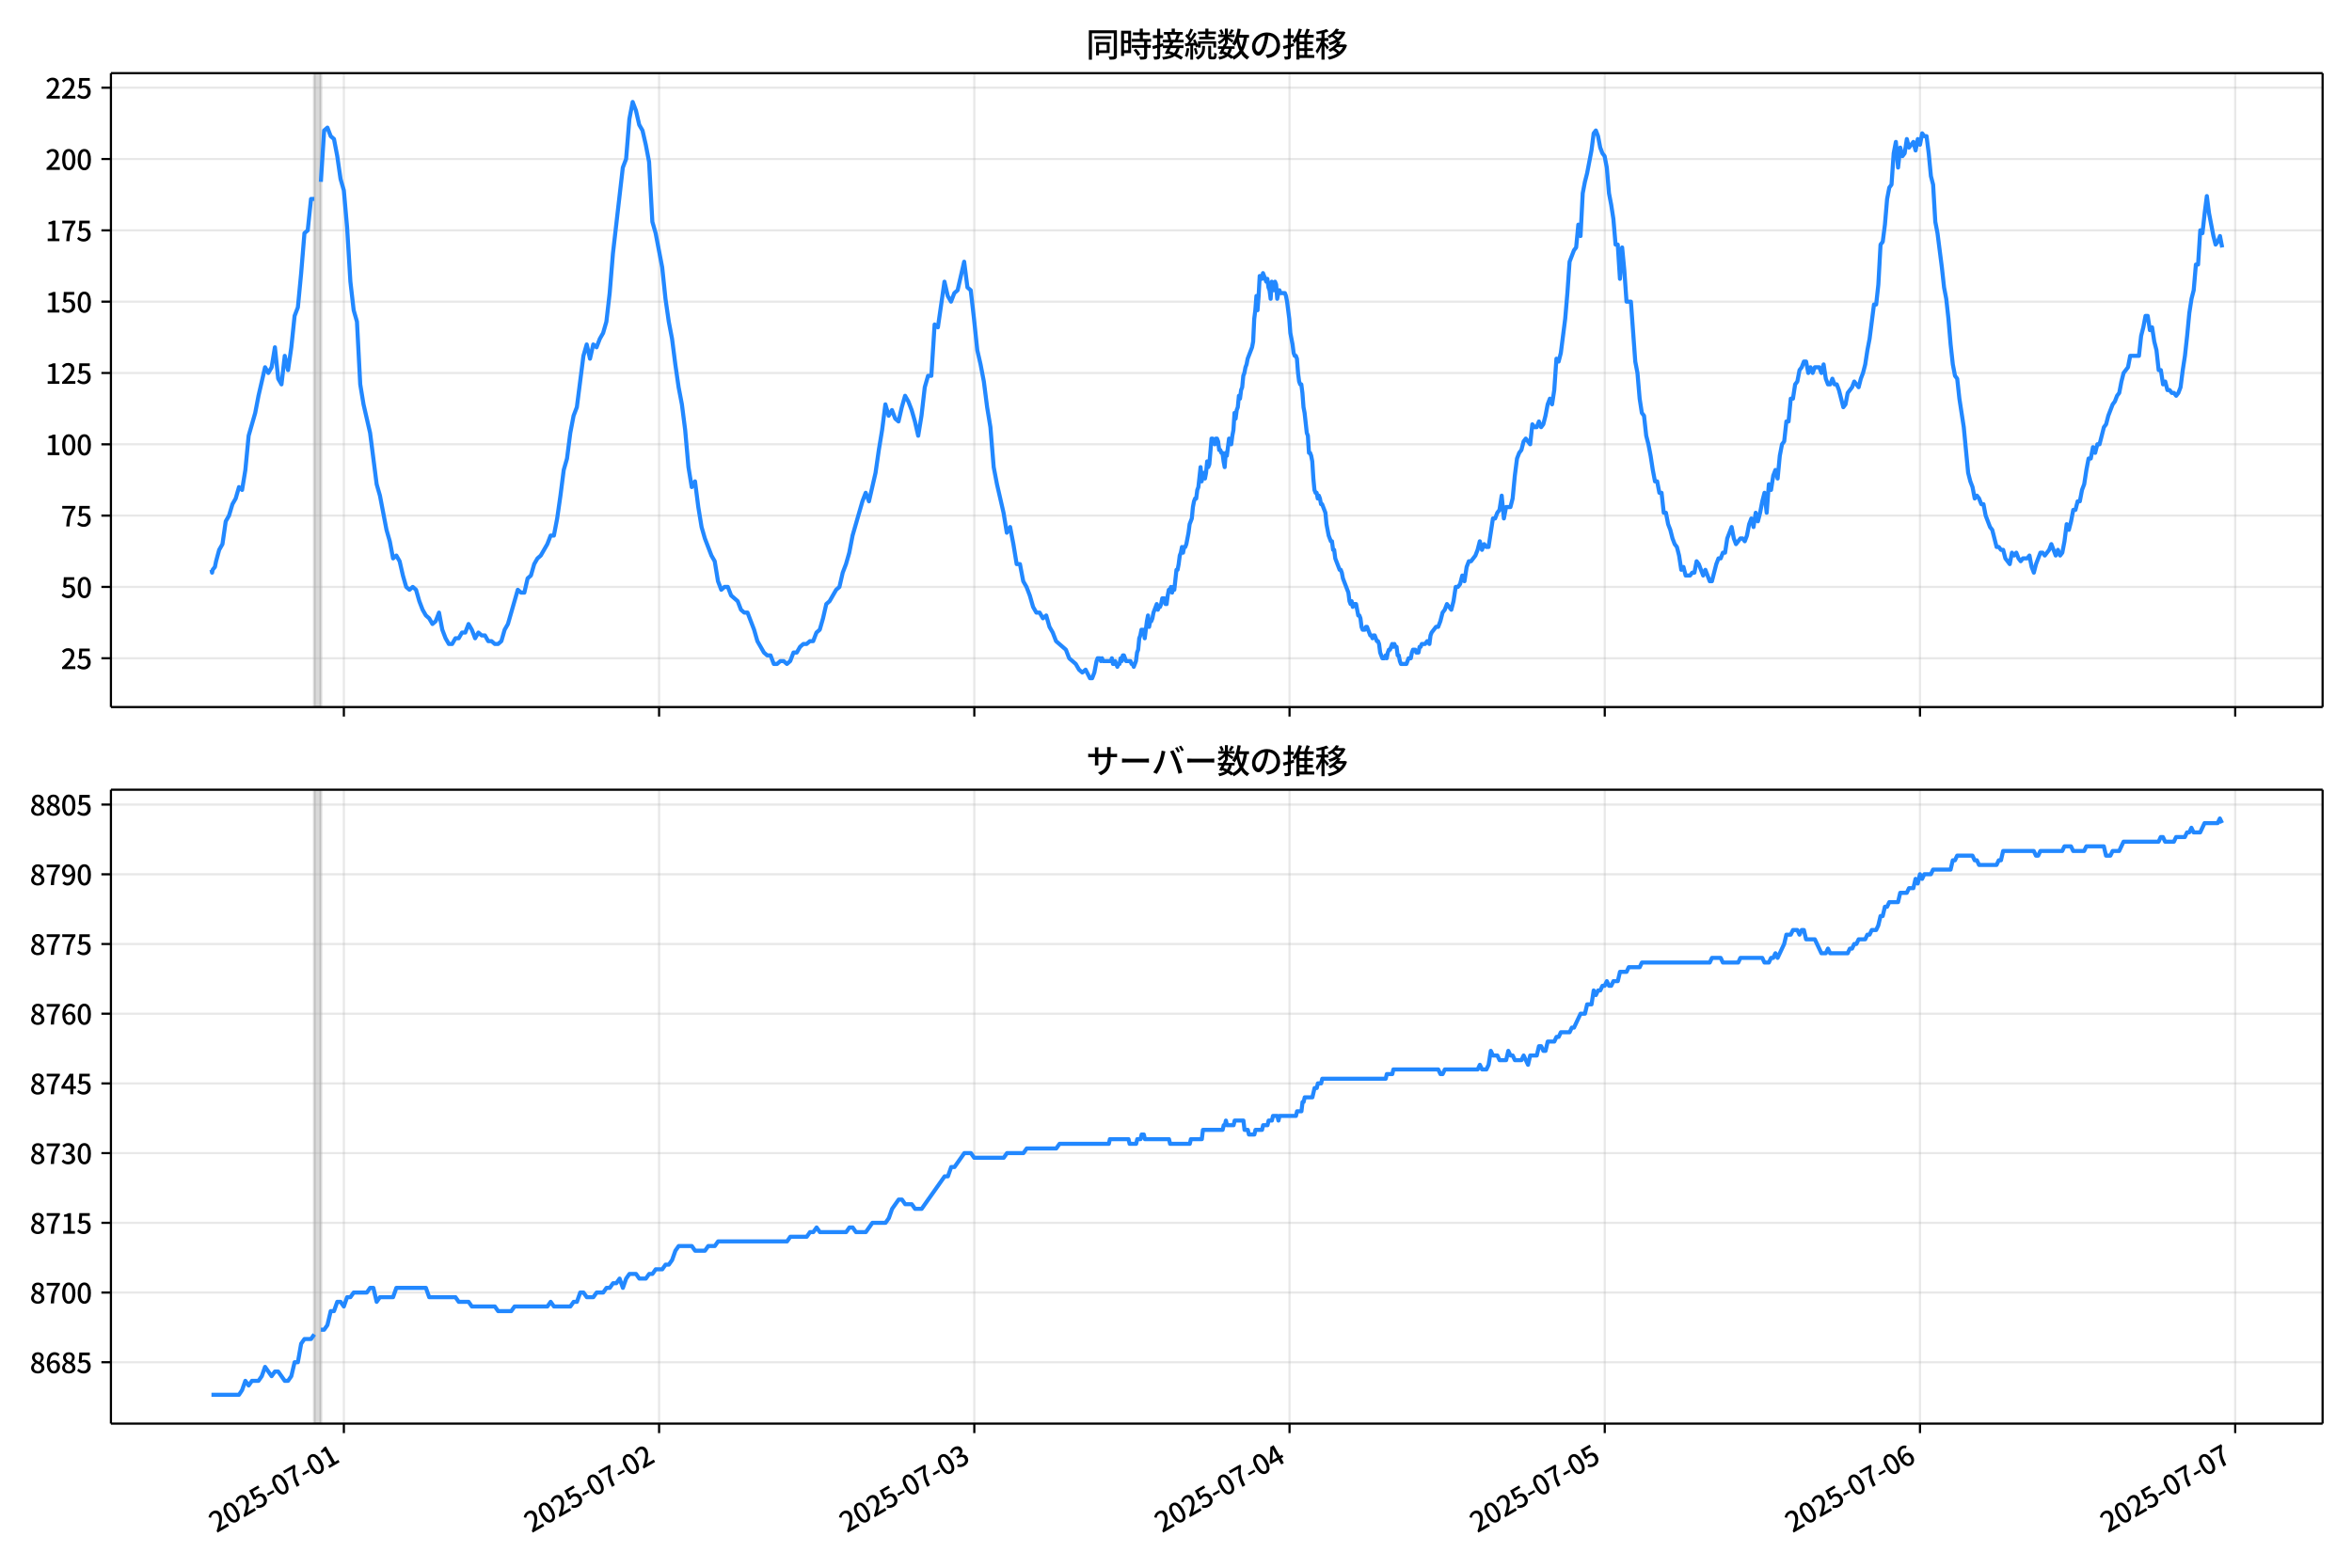 <!DOCTYPE svg  PUBLIC '-//W3C//DTD SVG 1.1//EN'  'http://www.w3.org/Graphics/SVG/1.1/DTD/svg11.dtd'>
<svg version="1.1" viewBox="0 0 864 576" xmlns="http://www.w3.org/2000/svg" xmlns:xlink="http://www.w3.org/1999/xlink">
 <defs>
  <style type="text/css">*{stroke-linejoin: round; stroke-linecap: butt}</style>
 </defs>
 <g id="aa">
  <g id="ab">
   <path d="m0 576h864v-576h-864z" fill="#fff"/>
  </g>
  <g id="ac">
   <g id="ad">
    <path d="m40.75 259.78h812.45v-232.9h-812.45z" fill="#fff"/>
   </g>
   <g id="ae">
    <path d="m115.46 259.78h2.412v-232.9h-2.412z" clip-path="url(#e)" fill="#808080" opacity=".3" stroke="#808080"/>
   </g>
   <g id="af">
    <g id="ag">
     <g id="ah">
      <path d="m126.32 259.78v-232.9" clip-path="url(#e)" fill="none" stroke="#b0b0b0" stroke-linecap="square" stroke-opacity=".3" stroke-width=".8"/>
     </g>
     <g id="ai">
      <defs>
       <path id="h" d="m0 0v3.5" stroke="#000" stroke-width=".8"/>
      </defs>
      <use x="126.318" y="259.778" stroke="#000000" stroke-width=".8" xlink:href="#h"/>
     </g>
    </g>
    <g id="aj">
     <g id="ak">
      <path d="m242.11 259.78v-232.9" clip-path="url(#e)" fill="none" stroke="#b0b0b0" stroke-linecap="square" stroke-opacity=".3" stroke-width=".8"/>
     </g>
     <g id="al">
      <use x="242.114" y="259.778" stroke="#000000" stroke-width=".8" xlink:href="#h"/>
     </g>
    </g>
    <g id="am">
     <g id="an">
      <path d="m357.91 259.78v-232.9" clip-path="url(#e)" fill="none" stroke="#b0b0b0" stroke-linecap="square" stroke-opacity=".3" stroke-width=".8"/>
     </g>
     <g id="ao">
      <use x="357.91" y="259.778" stroke="#000000" stroke-width=".8" xlink:href="#h"/>
     </g>
    </g>
    <g id="ap">
     <g id="aq">
      <path d="m473.71 259.78v-232.9" clip-path="url(#e)" fill="none" stroke="#b0b0b0" stroke-linecap="square" stroke-opacity=".3" stroke-width=".8"/>
     </g>
     <g id="ar">
      <use x="473.707" y="259.778" stroke="#000000" stroke-width=".8" xlink:href="#h"/>
     </g>
    </g>
    <g id="as">
     <g id="at">
      <path d="m589.5 259.78v-232.9" clip-path="url(#e)" fill="none" stroke="#b0b0b0" stroke-linecap="square" stroke-opacity=".3" stroke-width=".8"/>
     </g>
     <g id="au">
      <use x="589.503" y="259.778" stroke="#000000" stroke-width=".8" xlink:href="#h"/>
     </g>
    </g>
    <g id="av">
     <g id="aw">
      <path d="m705.3 259.78v-232.9" clip-path="url(#e)" fill="none" stroke="#b0b0b0" stroke-linecap="square" stroke-opacity=".3" stroke-width=".8"/>
     </g>
     <g id="ax">
      <use x="705.299" y="259.778" stroke="#000000" stroke-width=".8" xlink:href="#h"/>
     </g>
    </g>
    <g id="ay">
     <g id="az">
      <path d="m821.1 259.78v-232.9" clip-path="url(#e)" fill="none" stroke="#b0b0b0" stroke-linecap="square" stroke-opacity=".3" stroke-width=".8"/>
     </g>
     <g id="ba">
      <use x="821.095" y="259.778" stroke="#000000" stroke-width=".8" xlink:href="#h"/>
     </g>
    </g>
   </g>
   <g id="bb">
    <g id="bc">
     <g id="bd">
      <path d="m40.75 241.85h812.45" clip-path="url(#e)" fill="none" stroke="#b0b0b0" stroke-linecap="square" stroke-opacity=".3" stroke-width=".8"/>
     </g>
     <g id="be">
      <defs>
       <path id="f" d="m0 0h-3.5" stroke="#000" stroke-width=".8"/>
      </defs>
      <use x="40.75" y="241.854" stroke="#000000" stroke-width=".8" xlink:href="#f"/>
     </g>
     <g id="bf">
      <!-- 25 -->
      <g transform="translate(22.35 245.84) scale(.1 -.1)">
       <defs>
        <path id="c" transform="scale(.016)" d="m282 0v429q697 621 1164 1136 468 515 701 956 234 442 234 826 0 256-87 451-86 196-262 301-176 106-445 106-275 0-506-151-230-150-422-368l-416 410q301 333 637 518 336 186 803 186 429 0 749-176t496-493 176-745q0-455-224-919t-615-935q-390-470-889-950 186 20 394 36t374 16h1184v-634h-3046z"/>
        <path id="b" transform="scale(.016)" d="m1715-90q-365 0-653 90t-506 237q-217 147-383 307l352 480q134-134 294-246t361-183q202-70 452-70 262 0 473 118 212 119 333 346 122 227 122 541 0 460-247 716-246 256-649 256-224 0-384-64t-365-198l-365 237 141 2240h2387v-627h-1747l-109-1204q154 77 307 118 154 42 340 42 397 0 723-160t518-490q192-329 192-847 0-519-224-887t-586-560q-361-192-777-192z"/>
       </defs>
       <use xlink:href="#c"/>
       <use transform="translate(57)" xlink:href="#b"/>
      </g>
     </g>
    </g>
    <g id="bg">
     <g id="bh">
      <path d="m40.75 215.65h812.45" clip-path="url(#e)" fill="none" stroke="#b0b0b0" stroke-linecap="square" stroke-opacity=".3" stroke-width=".8"/>
     </g>
     <g id="bi">
      <use x="40.75" y="215.651" stroke="#000000" stroke-width=".8" xlink:href="#f"/>
     </g>
     <g id="bj">
      <!-- 50 -->
      <g transform="translate(22.35 219.64) scale(.1 -.1)">
       <defs>
        <path id="a" transform="scale(.016)" d="m1830-90q-460 0-806 275-346 276-535 823-188 547-188 1366 0 820 188 1357 189 538 535 803 346 266 806 266 461 0 800-269 340-269 528-803 189-534 189-1354 0-819-189-1366-188-547-528-823-339-275-800-275zm0 589q237 0 422 185 186 186 288 599 103 413 103 1091 0 679-103 1082-102 403-288 582-185 180-422 180-236 0-422-180-186-179-292-582-105-403-105-1082 0-678 105-1091 106-413 292-599 186-185 422-185z"/>
       </defs>
       <use xlink:href="#b"/>
       <use transform="translate(57)" xlink:href="#a"/>
      </g>
     </g>
    </g>
    <g id="bk">
     <g id="bl">
      <path d="m40.75 189.45h812.45" clip-path="url(#e)" fill="none" stroke="#b0b0b0" stroke-linecap="square" stroke-opacity=".3" stroke-width=".8"/>
     </g>
     <g id="bm">
      <use x="40.75" y="189.447" stroke="#000000" stroke-width=".8" xlink:href="#f"/>
     </g>
     <g id="bn">
      <!-- 75 -->
      <g transform="translate(22.35 193.43) scale(.1 -.1)">
       <defs>
        <path id="g" transform="scale(.016)" d="m1235 0q32 646 109 1187t224 1024 384 941 576 938h-2208v627h3027v-455q-409-512-665-989-256-476-397-969t-205-1053-90-1251h-755z"/>
       </defs>
       <use xlink:href="#g"/>
       <use transform="translate(57)" xlink:href="#b"/>
      </g>
     </g>
    </g>
    <g id="bo">
     <g id="bp">
      <path d="m40.75 163.24h812.45" clip-path="url(#e)" fill="none" stroke="#b0b0b0" stroke-linecap="square" stroke-opacity=".3" stroke-width=".8"/>
     </g>
     <g id="bq">
      <use x="40.75" y="163.244" stroke="#000000" stroke-width=".8" xlink:href="#f"/>
     </g>
     <g id="br">
      <!-- 100 -->
      <g transform="translate(16.65 167.23) scale(.1 -.1)">
       <defs>
        <path id="k" transform="scale(.016)" d="m544 0v608h1037v3277h-845v467q333 58 579 147 247 90 451 218h557v-4109h915v-608h-2694z"/>
       </defs>
       <use xlink:href="#k"/>
       <use transform="translate(57)" xlink:href="#a"/>
       <use transform="translate(114)" xlink:href="#a"/>
      </g>
     </g>
    </g>
    <g id="bs">
     <g id="bt">
      <path d="m40.75 137.04h812.45" clip-path="url(#e)" fill="none" stroke="#b0b0b0" stroke-linecap="square" stroke-opacity=".3" stroke-width=".8"/>
     </g>
     <g id="bu">
      <use x="40.75" y="137.04" stroke="#000000" stroke-width=".8" xlink:href="#f"/>
     </g>
     <g id="bv">
      <!-- 125 -->
      <g transform="translate(16.65 141.03) scale(.1 -.1)">
       <use xlink:href="#k"/>
       <use transform="translate(57)" xlink:href="#c"/>
       <use transform="translate(114)" xlink:href="#b"/>
      </g>
     </g>
    </g>
    <g id="bw">
     <g id="bx">
      <path d="m40.75 110.84h812.45" clip-path="url(#e)" fill="none" stroke="#b0b0b0" stroke-linecap="square" stroke-opacity=".3" stroke-width=".8"/>
     </g>
     <g id="by">
      <use x="40.75" y="110.836" stroke="#000000" stroke-width=".8" xlink:href="#f"/>
     </g>
     <g id="bz">
      <!-- 150 -->
      <g transform="translate(16.65 114.82) scale(.1 -.1)">
       <use xlink:href="#k"/>
       <use transform="translate(57)" xlink:href="#b"/>
       <use transform="translate(114)" xlink:href="#a"/>
      </g>
     </g>
    </g>
    <g id="ca">
     <g id="cb">
      <path d="m40.75 84.633h812.45" clip-path="url(#e)" fill="none" stroke="#b0b0b0" stroke-linecap="square" stroke-opacity=".3" stroke-width=".8"/>
     </g>
     <g id="cc">
      <use x="40.75" y="84.633" stroke="#000000" stroke-width=".8" xlink:href="#f"/>
     </g>
     <g id="cd">
      <!-- 175 -->
      <g transform="translate(16.65 88.618) scale(.1 -.1)">
       <use xlink:href="#k"/>
       <use transform="translate(57)" xlink:href="#g"/>
       <use transform="translate(114)" xlink:href="#b"/>
      </g>
     </g>
    </g>
    <g id="ce">
     <g id="cf">
      <path d="m40.75 58.429h812.45" clip-path="url(#e)" fill="none" stroke="#b0b0b0" stroke-linecap="square" stroke-opacity=".3" stroke-width=".8"/>
     </g>
     <g id="cg">
      <use x="40.75" y="58.429" stroke="#000000" stroke-width=".8" xlink:href="#f"/>
     </g>
     <g id="ch">
      <!-- 200 -->
      <g transform="translate(16.65 62.414) scale(.1 -.1)">
       <use xlink:href="#c"/>
       <use transform="translate(57)" xlink:href="#a"/>
       <use transform="translate(114)" xlink:href="#a"/>
      </g>
     </g>
    </g>
    <g id="ci">
     <g id="cj">
      <path d="m40.75 32.226h812.45" clip-path="url(#e)" fill="none" stroke="#b0b0b0" stroke-linecap="square" stroke-opacity=".3" stroke-width=".8"/>
     </g>
     <g id="ck">
      <use x="40.75" y="32.226" stroke="#000000" stroke-width=".8" xlink:href="#f"/>
     </g>
     <g id="cl">
      <!-- 225 -->
      <g transform="translate(16.65 36.211) scale(.1 -.1)">
       <use xlink:href="#c"/>
       <use transform="translate(57)" xlink:href="#c"/>
       <use transform="translate(114)" xlink:href="#b"/>
      </g>
     </g>
    </g>
   </g>
   <g id="cm">
    <path d="m77.68 209.36.229 1.048.202-1.048.836-1.048.426-2.096 1.138-4.193 1.204-2.096 1.21-8.385 1.204-2.096 1.25-4.193 1.201-2.096 1.209-4.193 1.137 1.048 1.206-7.337 1.206-12.578 2.412-8.385 1.206-6.289 2.412-10.481 1.206 2.096 1.206-2.096 1.206-7.337 1.206 11.53 1.206 2.096 1.206-10.481 1.206 5.241 1.206-8.385 1.206-11.53 1.206-3.144 1.206-12.578 1.206-14.674 1.206-1.048 1.206-11.53h1.206m2.412-6.289 1.206-18.867 1.206-1.048 1.206 3.144 1.206 1.048 1.206 6.289 1.206 8.385 1.206 4.193 1.206 13.626 1.206 19.915 1.206 10.481 1.206 4.193 1.206 23.059 1.206 7.337 2.412 10.481 2.412 18.867 1.206 4.193 2.412 12.578 1.206 4.193 1.206 6.289 1.206-1.048 1.206 2.096 1.206 5.241 1.206 4.193 1.206 1.048 1.206-1.048 1.206 1.048 1.206 4.193 1.206 3.144 1.206 2.096 1.206 1.048 1.206 2.096 1.206-1.048 1.206-3.144 1.206 6.289 1.206 3.144 1.206 2.096h1.206l1.206-2.096h1.206l1.206-2.096h1.206l1.206-3.144 1.206 2.096 1.206 3.144 1.206-2.096 1.206 1.048h1.206l1.206 2.096h1.206l1.206 1.048h1.206l1.206-1.048 1.206-4.193 1.206-2.096 3.619-12.578 1.206 1.048h1.206l1.206-5.241 1.206-1.048 1.206-4.193 1.206-2.096 1.206-1.048 2.412-4.193 1.206-3.144h1.206l1.206-6.289 1.206-8.385 1.206-9.433 1.206-4.193 1.206-9.433 1.206-6.289 1.206-3.144 2.412-18.867 1.206-4.193 1.206 5.241 1.206-5.241 1.206 1.048 1.206-3.144 1.206-2.096 1.206-4.193 1.206-10.481 1.206-14.674 3.619-31.444 1.206-3.144 1.206-14.674 1.206-6.289 1.206 3.144 1.206 5.241 1.206 2.096 1.206 5.241 1.206 6.289 1.206 22.011 1.206 4.193 2.412 12.578 1.206 11.53 1.206 8.385 1.206 6.289 1.206 9.433 1.206 8.385 1.206 6.289 1.206 9.433 1.206 13.626 1.206 7.337 1.206-2.096 1.206 9.433 1.206 7.337 1.206 4.193 2.412 6.289 1.206 2.096 1.206 7.337 1.206 3.144 1.206-1.048h1.206l1.206 3.144 2.412 2.096 1.206 3.144 1.206 1.048h1.206l2.412 6.289 1.206 4.193 2.412 4.193 1.206 1.048h1.206l1.206 3.144h1.206l1.206-1.048h1.206l1.206 1.048 1.206-1.048 1.206-3.144h1.206l1.206-2.096 1.206-1.048h1.206l1.206-1.048h1.206l1.206-3.144 1.206-1.048 1.206-4.193 1.206-5.241 1.206-1.048 2.412-4.193 1.206-1.048 1.206-5.241 1.206-3.144 1.206-4.193 1.206-6.289 3.619-12.578 1.206-3.144 1.206 3.144 2.412-10.481 1.206-8.385 1.206-7.337 1.206-9.433 1.206 4.193 1.206-2.096 1.206 3.144 1.206 1.048 1.206-5.241 1.206-4.193 1.206 2.096 1.206 3.144 1.206 4.193 1.206 5.241 1.206-7.337 1.206-10.481 1.206-4.193h1.206l1.206-18.867 1.206 1.048 2.412-16.77 1.206 5.241 1.206 2.096 1.206-3.144 1.206-1.048 2.412-10.481 1.206 9.433 1.206 1.048 1.206 10.481 1.206 11.53 1.206 5.241 1.206 6.289 1.206 9.433 1.206 7.337 1.206 14.674 1.206 6.289 2.412 10.481 1.206 7.337 1.206-2.096 1.206 6.289 1.206 7.337h1.206l1.206 6.289 1.206 2.096 1.206 3.144 1.206 4.193 1.206 2.096h1.206l1.206 2.096 1.206-1.048 1.206 4.193 1.206 2.096 1.206 3.144 3.619 3.144 1.206 3.144 2.412 2.096 1.206 2.096 1.206 1.048 1.206-1.048 1.608 3.144h.804l.804-2.096.804-4.193.402-1.048h.804l.402 1.048.402-1.048.402 1.048h2.814l.402-1.048.402 2.096h.402l.402-1.048.804 2.096.402-1.048h.402l.402-2.096.402 1.048.402-2.096h.402l.804 2.096h1.608l.402 1.048h.402l.402 1.048.804-2.096.402-3.144.402-1.048.402-4.193.402-1.048.402-2.096h.804l.402 3.144.804-6.289.402-2.096.402 4.193.402-2.096h.402l.402-1.048.402-2.096 1.206-3.144.402 2.096.402-1.048h.402l.402-1.048.402-2.096h.804l.402 2.096h.402l.402-3.144.402-2.096h.402l.402-1.048.402 2.096.402-2.096.402 1.048.804-7.337h.402l.402-2.096.402-3.144.402-1.048.402-2.096.402 2.096.402-2.096h.402l.402-1.048.804-4.193.402-3.144.804-2.096.402-4.193.402-2.096.402-1.048h.402l.402-3.144.402-1.048.804-7.337.402 5.241.402-3.144h.402l.402 2.096.402-2.096.402-4.193.402 2.096.402-1.048.804-9.433h.402l.804 2.096.402-2.096h.402l.402 1.048.402 3.144h.402l.402 1.048h.402l.402 3.144.402 2.096.402-5.241.402 1.048.804-6.289.804 2.096.402-3.144.402-2.096.402-6.289.402 2.096.402-3.144.402-1.048.402-4.193.402 1.048.402-3.144.402-1.048.402-4.193.402-1.048.402-2.096.402-1.048.402-2.096 1.608-4.193.402-2.096.402-8.385.402-3.144.402-5.241.402 5.241.402-5.241.402-7.337h.402l.402 1.048.402-2.096 1.206 3.144.402-1.048.402 3.144.402 1.048.402 3.144.402-6.289.402 2.096.402 1.048.402-3.144.402 1.048.402 5.241.402-2.096.402-1.048.402 1.048h1.608l.402 1.048.402 2.096.804 6.289.402 5.241.804 4.193.402 3.144.402 1.048h.402l.402 1.048.402 5.241.402 3.144.402 1.048h.402l.402 3.144.402 5.241.402 2.096.804 7.337.402 1.048.402 6.289h.402l.402 1.048.402 2.096.402 6.289.402 4.193.402 1.048h.402l.402 2.096.402-1.048.402 1.048.402 2.096h.402l1.206 3.144.402 4.193.804 4.193.804 2.096h.402l.402 3.144h.402l.402 3.144 1.608 4.193h.402l.402 1.048.402 2.096 2.01 5.241.402 3.144.402 1.048.402-1.048.402 2.096.402-1.048h.804l.804 4.193h.402l.402 1.048.402 3.144.402 1.048h.804l.402-1.048h.402l1.206 3.144h.402l.402 1.048.402-1.048h.402l.804 2.096h.402l.402 1.048.402 3.144.804 2.096h.804l.402-1.048.402 1.048.402-2.096.402-1.048h.402l.804-2.096.402 1.048.402-1.048.402 1.048h.402l.402 3.144h.402l.402 2.096.402 1.048h2.01l.804-2.096h.804l.402-2.096.402-1.048h.804l.402 1.048h.804l.402-2.096h.402l.402-1.048h1.206l.804-1.048.804 1.048.402-3.144.402-1.048 1.608-2.096h.804l.804-2.096.804-3.144.804-1.048.804-2.096 1.608 2.096.804-3.144.804-5.241h.804l.804-1.048.804-3.144.804 2.096.804-5.241.804-2.096h.804l1.608-2.096.804-2.096.804-3.144.804 3.144.804-2.096.804 1.048h.804l1.608-10.481h.804l.804-2.096.804-1.048.804-5.241.804 8.385.804-4.193h1.608l.804-3.144.804-8.385.804-6.289.804-2.096.804-1.048.804-3.144.804-1.048 1.608 2.096.804-7.337.804 1.048h.804l.804-2.096.804 2.096.804-1.048.804-3.144.804-4.193.804-2.096.804 2.096.804-5.241.804-11.53.804 1.048.804-3.144 1.608-12.578.804-9.433.804-11.53 1.608-4.193.804-1.048.804-8.385.804 4.193.804-15.722.804-4.193.804-3.144 1.608-8.385.804-6.289.804-1.048.804 2.096.804 4.193.804 2.096.804 1.048.804 4.193.804 9.433.804 4.193.804 5.241.804 9.433h.804l.804 12.578.804-11.53.804 8.385.804 11.53h1.608l1.608 22.011.804 4.193.804 9.433.804 5.241.804 1.048.804 7.337.804 3.144.804 4.193.804 5.241.804 4.193h.804l.804 4.193h.804l.804 7.337h.804l.804 4.193.804 2.096.804 3.144.804 2.096.804 1.048.804 3.144.804 5.241.804-1.048.804 3.144h1.608l.804-1.048h.804l.804-4.193.804 1.048 1.608 4.193.804-2.096 1.608 4.193h.804l1.608-6.289.804-2.096h.804l.804-2.096h.804l.804-5.241 1.608-4.193.804 4.193.804 2.096 1.608-2.096h.804l.804 1.048.804-2.096.804-4.193.804-2.096.804 3.144.804-5.241.804 3.144.804-3.144.804-4.193.804-3.144.804 7.337.804-10.481.804 2.096.804-5.241.804-2.096.804 3.144.804-8.385.804-4.193.804-1.048.804-7.337h.804l.804-8.385h.804l.804-5.241.804-1.048.804-4.193.804-1.048.804-2.096h.804l.804 4.193.804-2.096.804 2.096.804-2.096h1.608l.804 2.096.804-3.144.804 5.241.804 2.096h.804l.804-2.096.804 2.096h.804l.804 2.096 1.608 6.289.804-1.048.804-4.193 1.608-2.096.804-2.096 1.608 2.096.804-3.144.804-2.096.804-3.144.804-5.241.804-4.193 1.608-12.578h.804l.804-7.337.804-14.674.804-1.048.804-6.289.804-9.433.804-4.193.804-1.048.804-11.53.804-4.193.804 9.433.804-7.337.804 3.144.804-1.048.804-5.241.804 3.144 1.608-2.096.804 3.144.804-4.193.804 2.096.804-4.193.804 1.048h.804l.804 6.289.804 8.385.804 3.144.804 13.626.804 4.193 1.608 12.578.804 7.337.804 4.193.804 7.337.804 9.433.804 7.337.804 4.193.804 1.048.804 7.337 1.608 10.481 1.608 16.77.804 3.144.804 2.096.804 4.193.804-1.048.804 1.048.804 2.096h.804l.804 4.193 1.608 4.193.804 1.048 1.608 6.289h.804l.804 1.048h.804l.804 3.144 1.608 2.096.804-4.193.804 1.048.804-1.048.804 2.096.804 1.048.804-1.048h1.608l.804-1.048.804 4.193.804 2.096.804-3.144 1.608-4.193h.804l.804 1.048 1.608-2.096.804-2.096 1.608 4.193.804-2.096.804 2.096.804-1.048.804-4.193.804-6.289.804 2.096.804-3.144.804-4.193h.804l.804-3.144h.804l.804-4.193.804-2.096.804-5.241.804-4.193h.804l.804-4.193.804 2.096.804-3.144h.804l1.608-6.289.804-1.048.804-3.144 1.608-4.193.804-1.048.804-2.096.804-1.048.804-4.193.804-3.144 1.608-2.096.804-4.193h3.217l.804-7.337.804-3.144.804-4.193h.804l.804 5.241.804-1.048.804 5.241.804 3.144.804 7.337h.804l.804 5.241.804-1.048.804 3.144h.804l.804 1.048h.804l.804 1.048.804-1.048.804-2.096.804-6.289.804-5.241.804-7.337.804-8.385.804-5.241.804-3.144.804-9.433h.804l.804-12.578.804 1.048.804-7.337.804-6.289.804 6.289 1.608 8.385.804 3.144.804-1.048.804-2.096.804 4.193v0" clip-path="url(#e)" fill="none" stroke="#28f" stroke-linecap="square" stroke-width="1.5"/>
   </g>
   <g id="cn">
    <path d="m40.75 259.78v-232.9" fill="none" stroke="#000" stroke-linecap="square" stroke-width=".8"/>
   </g>
   <g id="co">
    <path d="m853.2 259.78v-232.9" fill="none" stroke="#000" stroke-linecap="square" stroke-width=".8"/>
   </g>
   <g id="cp">
    <path d="m40.75 259.78h812.45" fill="none" stroke="#000" stroke-linecap="square" stroke-width=".8"/>
   </g>
   <g id="cq">
    <path d="m40.75 26.88h812.45" fill="none" stroke="#000" stroke-linecap="square" stroke-width=".8"/>
   </g>
   <g id="cr">
    <!-- 同時接続数の推移 -->
    <g transform="translate(398.98 20.88) scale(.12 -.12)">
     <defs>
      <path id="w" transform="scale(.016)" d="m1587 3936h3232v-518h-3232v518zm320-1114h557v-2534h-557v2534zm301 0h2291v-2086h-2291v512h1734v1069h-1734v505zm-1683 2260h5113v-570h-4524v-5056h-589v5626zm4768 0h595v-4896q0-250-67-397t-227-218q-160-77-426-96t-675-19q-13 83-45 192t-77 218q-45 108-89 185 281-13 527-13 247 0 330 0 83 7 118 42 36 35 36 112v4890z"/>
      <path id="u" transform="scale(.016)" d="m2714 4672h3238v-525h-3238v525zm-244-1235h3712v-538h-3712v538zm20-1184h3635v-531h-3635v531zm1523 3155h595v-2310h-595v2310zm832-2451h589v-2823q0-230-61-364-61-135-227-199-167-70-423-86t-633-16q-20 121-78 285-57 163-121 284 275-6 509-9t310-3q77 6 106 28 29 23 29 93v2810zm-2023-1677 487 282q153-160 313-352t294-381q135-189 206-343l-519-313q-64 153-189 348-124 196-278 394-154 199-314 365zm-2086 3718h1619v-4281h-1619v544h1056v3187h-1056v550zm32-1843h1293v-537h-1293v537zm-320 1843h563v-4832h-563v4832z"/>
      <path id="v" transform="scale(.016)" d="m3866 5408h614v-870h-614v870zm-1479-653h3597v-518h-3597v518zm-230-1485h4e3v-518h-4e3v518zm825 922 519 102q64-160 121-342 58-182 96-352 39-170 45-304l-544-128q-6 134-42 313-35 180-83 365-48 186-112 346zm1856 109 589-71q-96-275-202-557-105-281-195-486l-518 77q58 147 122 329 64 183 118 372t86 336zm-2643-2106h3943v-518h-3943v518zm1408 685 602-115q-167-371-362-784t-390-797-362-685l-525 179q160 288 346 666t368 784 323 752zm-659-2157 358 403q352-102 733-240 381-137 752-304 371-166 697-336 327-169 558-329l-384-461q-218 160-532 336-313 176-685 345-371 170-755 323-384 154-742 263zm1894 1114 583-71q-122-550-353-944-230-393-604-662t-922-435q-547-167-1296-269-25 128-93 269-67 141-137 230 678 64 1168 192t819 349q330 221 531 550 202 330 304 791zm-4684 217q396 90 953 240 557 151 1120 311l77-544q-525-154-1053-311-528-156-963-284l-134 588zm121 2093h1965v-563h-1965v563zm819 1248h576v-5229q0-236-51-374t-192-208q-141-77-355-99-214-23-541-16-13 115-64 288t-109 294q205-6 381-6t234 0q64 0 92 28 29 29 29 93v5229z"/>
      <path id="t" transform="scale(.016)" d="m4058 5408h595v-1798h-595v1798zm-1415-563h3443v-499h-3443v499zm231-992h3008v-499h-3008v499zm-224-877h3475v-1203h-531v729h-2432v-729h-512v1203zm1964-877h551v-1881q0-122 22-157 23-35 106-35 25 0 92 0 68 0 135 0t99 0q51 0 83 54t45 224 19 515q90-70 234-131t259-93q-19-429-83-662-64-234-183-326-118-93-316-93-39 0-103 0t-134 0-138 0q-67 0-99 0-237 0-365 64t-176 218q-48 153-48 422v1881zm-1164-6h550v-455q0-243-48-528-48-284-186-579-137-294-409-572-272-279-727-503-70 90-192 208-121 118-230 195 416 205 665 438 250 234 371 474 122 240 164 467 42 228 42 413v442zm-2240 3309 524-192q-121-244-259-503-137-259-275-496t-259-416l-410 173q122 186 246 438 125 253 240 515 116 263 193 481zm716-743 500-230q-224-359-496-756-272-396-548-764-275-368-518-650l-358 205q179 211 377 483 199 272 387 569 189 298 358 592 170 295 298 551zm-1721-665 307 403q166-154 339-340 173-185 320-364t224-327l-326-460q-77 160-218 348-141 189-314 384-172 196-332 356zm1485-832 435 179q128-211 249-458 122-246 215-474 93-227 137-412l-473-211q-32 185-119 422-86 237-201 486-115 250-243 468zm-1530-583q422 26 998 54 576 29 1184 68l7-499q-570-45-1127-84-556-38-992-70l-70 531zm1702-992 436 135q121-276 214-596t118-556l-454-148q-26 237-112 563-86 327-202 602zm-1363 109 499-83q-57-455-163-897-105-441-253-748-51 32-134 73-83 42-170 83-86 42-144 62 148 294 234 697t131 813zm691 627h525v-2861h-525v2861z"/>
      <path id="n" transform="scale(.016)" d="m224 2022h3187v-499h-3187v499zm51 2247h3111v-487h-3111v487zm1127-1735 563-121q-154-320-333-672t-352-679q-173-326-326-582l-532 173q148 243 324 566t345 669q170 346 311 646zm934-832 563-64q-89-480-262-838t-461-614-701-432-976-298q-25 128-99 269t-157 237q659 102 1085 303 426 202 666 554t342 883zm422 3597 519-211q-147-218-298-436-150-217-278-377l-403 186q121 173 252 413 132 240 208 425zm-1203 109h563v-2957h-563v2957zm-1075-320 448 186q134-192 246-420 112-227 157-393l-467-211q-38 172-147 406t-237 432zm1094-1050 397-236q-160-263-400-529-240-265-519-489-278-224-553-378-51 103-141 237-89 135-179 218 269 109 534 294 266 186 493 416 228 231 368 467zm487-204q83-45 246-145 163-99 352-211t346-211 221-150l-327-423q-83 77-230 198-147 122-317 253-170 132-327 250-156 119-259 189l295 250zm1798 396h2311v-556h-2311v556zm115 1178 615-90q-103-640-263-1235t-384-1101q-224-505-512-889-44 57-134 134t-186 157-166 125q275 339 473 796 199 458 340 995 141 538 217 1108zm1223-1510 614-58q-147-1101-445-1940-297-838-813-1443-515-604-1321-1014-26 71-90 177-64 105-134 208-70 102-128 159 742 346 1212 880 471 535 730 1290 260 755 375 1741zm-1005-135q134-851 387-1597 253-745 659-1305 407-560 1002-874-70-57-154-150-83-93-154-189-70-96-121-179-633 371-1056 988-422 618-688 1434-265 816-425 1783l550 89zm-3309-3065 327 416q377-148 754-330 378-182 701-378 324-195 548-368l-416-435q-211 179-519 378-307 198-666 383-358 186-729 334z"/>
      <path id="s" transform="scale(.016)" d="m3686 4378q-64-493-163-1041-99-547-265-1084-192-653-432-1104t-522-688-595-237q-320 0-596 221-275 221-448 621-172 400-172 931 0 537 220 1017 221 480 611 851 391 372 909 583 519 211 1121 211 576 0 1040-186 464-185 793-515 330-329 502-771 173-441 173-941 0-672-278-1194-278-521-816-851-538-329-1318-444l-378 601q166 20 307 42t263 48q307 70 585 217 279 148 496 375 218 227 342 534 125 308 125 692t-122 713q-121 330-358 573-236 243-582 380-346 138-781 138-525 0-935-186-409-185-694-489-284-304-432-656-147-352-147-678 0-365 89-605 90-240 224-355 135-115 276-115t288 144 297 457q151 314 298 800 147 461 246 982 100 522 145 1021l684-12z"/>
      <path id="o" transform="scale(.016)" d="m2995 2925h2893v-519h-2893v519zm0-1280h2893v-519h-2893v519zm-64-1299h3232v-557h-3232v557zm1312 3577h563v-3763h-563v3763zm429 1466 634-141q-154-390-340-794-185-403-339-684l-512 140q103 199 208 458 106 259 195 528 90 269 154 493zm-1472 25 582-147q-153-518-371-1018-217-499-483-931t-573-758q-38 64-109 160-70 96-147 198-77 103-141 160 416 416 733 1034t509 1302zm128-1203h2720v-537h-2720v-4205h-582v4422l313 320h269zm-3174-2157q396 90 953 240 557 151 1120 311l77-544q-525-154-1053-311-528-156-963-284l-134 588zm121 2093h1965v-563h-1965v563zm819 1248h576v-5229q0-236-51-374t-192-208q-141-77-355-99-214-23-541-16-13 115-64 288t-109 294q205-6 381-6t234 0q64 0 92 28 29 29 29 93v5229z"/>
      <path id="m" transform="scale(.016)" d="m4051 5402 595-109q-281-493-729-941t-1107-806q-39 64-106 144t-141 153q-73 74-137 119 608 288 1011 678t614 762zm-77-557h1511v-493h-1863l352 493zm1293 0h109l109 25 384-179q-192-505-496-905t-695-701q-390-301-845-519-454-217-947-358-44 109-137 253t-176 227q448 109 867 294 419 186 777 445 359 259 631 592t419 730v96zm-1990-954 377 307q167-96 336-218 170-121 320-249 151-128 247-237l-397-332q-90 108-237 236t-317 259q-169 132-329 234zm1107-934 595-109q-307-538-803-1031-496-492-1232-876-38 64-102 144t-138 156q-74 77-138 116 455 217 807 483t604 554q253 288 407 563zm-90-589h1460v-506h-1818l358 506zm1268 0h121l109 26 384-167q-192-614-531-1075t-787-794q-448-332-983-553-534-221-1129-355-45 115-132 269-86 153-176 249 551 96 1043 285 493 189 903 473 410 285 714 669t464 883v90zm-2132-1056 410 339q186-102 384-237 198-134 371-275t282-269l-435-371q-103 128-270 272-166 144-361 288t-381 253zm-2150 3533h589v-5376h-589v5376zm-992-1242h2336v-569h-2336v569zm1024-224 365-160q-96-339-231-707-134-368-291-727-157-358-336-672-179-313-365-537-44 128-134 291t-160 272q173 192 339 457 167 266 323 570 157 304 282 618t208 595zm941 1946 416-467q-314-122-695-221-380-99-784-173-403-74-780-131-20 102-71 236-51 135-102 231 358 58 732 138 375 80 711 179t573 208zm-397-2579q58-45 179-170 122-125 266-266 144-140 259-265t160-183l-352-473q-58 102-157 255-99 154-218 317-118 164-227 311-108 147-185 237l275 237z"/>
     </defs>
     <use xlink:href="#w"/>
     <use transform="translate(100)" xlink:href="#u"/>
     <use transform="translate(200)" xlink:href="#v"/>
     <use transform="translate(300)" xlink:href="#t"/>
     <use transform="translate(400)" xlink:href="#n"/>
     <use transform="translate(500)" xlink:href="#s"/>
     <use transform="translate(600)" xlink:href="#o"/>
     <use transform="translate(700)" xlink:href="#m"/>
    </g>
   </g>
  </g>
  <g id="cs">
   <g id="ct">
    <path d="m40.75 523.06h812.45v-232.9h-812.45z" fill="#fff"/>
   </g>
   <g id="cu">
    <path d="m115.46 523.06h2.412v-232.9h-2.412z" clip-path="url(#d)" fill="#808080" opacity=".3" stroke="#808080"/>
   </g>
   <g id="cv">
    <g id="cw">
     <g id="cx">
      <path d="m126.32 523.06v-232.9" clip-path="url(#d)" fill="none" stroke="#b0b0b0" stroke-linecap="square" stroke-opacity=".3" stroke-width=".8"/>
     </g>
     <g id="cy">
      <use x="126.318" y="523.055" stroke="#000000" stroke-width=".8" xlink:href="#h"/>
     </g>
     <g id="cz">
      <!-- 2025-07-01 -->
      <g transform="translate(79.528 563.33) rotate(-30) scale(.1 -.1)">
       <defs>
        <path id="i" transform="scale(.016)" d="m301 1536v544h1689v-544h-1689z"/>
       </defs>
       <use xlink:href="#c"/>
       <use transform="translate(57)" xlink:href="#a"/>
       <use transform="translate(114)" xlink:href="#c"/>
       <use transform="translate(171)" xlink:href="#b"/>
       <use transform="translate(228)" xlink:href="#i"/>
       <use transform="translate(263.7)" xlink:href="#a"/>
       <use transform="translate(320.7)" xlink:href="#g"/>
       <use transform="translate(377.7)" xlink:href="#i"/>
       <use transform="translate(413.4)" xlink:href="#a"/>
       <use transform="translate(470.4)" xlink:href="#k"/>
      </g>
     </g>
    </g>
    <g id="da">
     <g id="db">
      <path d="m242.11 523.06v-232.9" clip-path="url(#d)" fill="none" stroke="#b0b0b0" stroke-linecap="square" stroke-opacity=".3" stroke-width=".8"/>
     </g>
     <g id="dc">
      <use x="242.114" y="523.055" stroke="#000000" stroke-width=".8" xlink:href="#h"/>
     </g>
     <g id="dd">
      <!-- 2025-07-02 -->
      <g transform="translate(195.32 563.33) rotate(-30) scale(.1 -.1)">
       <use xlink:href="#c"/>
       <use transform="translate(57)" xlink:href="#a"/>
       <use transform="translate(114)" xlink:href="#c"/>
       <use transform="translate(171)" xlink:href="#b"/>
       <use transform="translate(228)" xlink:href="#i"/>
       <use transform="translate(263.7)" xlink:href="#a"/>
       <use transform="translate(320.7)" xlink:href="#g"/>
       <use transform="translate(377.7)" xlink:href="#i"/>
       <use transform="translate(413.4)" xlink:href="#a"/>
       <use transform="translate(470.4)" xlink:href="#c"/>
      </g>
     </g>
    </g>
    <g id="de">
     <g id="df">
      <path d="m357.91 523.06v-232.9" clip-path="url(#d)" fill="none" stroke="#b0b0b0" stroke-linecap="square" stroke-opacity=".3" stroke-width=".8"/>
     </g>
     <g id="dg">
      <use x="357.91" y="523.055" stroke="#000000" stroke-width=".8" xlink:href="#h"/>
     </g>
     <g id="dh">
      <!-- 2025-07-03 -->
      <g transform="translate(311.12 563.33) rotate(-30) scale(.1 -.1)">
       <defs>
        <path id="q" transform="scale(.016)" d="m1715-90q-371 0-656 90t-503 240q-217 150-377 323l359 474q211-205 479-359 269-153 634-153 269 0 467 92 199 93 311 266t112 423q0 256-125 451t-429 300q-304 106-835 106v551q467 0 732 105 266 106 384 291 119 186 119 423 0 307-192 489-192 183-531 183-269 0-503-119-233-118-438-316l-384 460q282 256 614 413 333 157 737 157 422 0 748-144 327-144 512-413 186-269 186-659 0-403-221-685-221-281-592-422v-26q269-70 490-227t349-400 128-557q0-422-215-726-214-304-573-468-358-163-787-163z"/>
       </defs>
       <use xlink:href="#c"/>
       <use transform="translate(57)" xlink:href="#a"/>
       <use transform="translate(114)" xlink:href="#c"/>
       <use transform="translate(171)" xlink:href="#b"/>
       <use transform="translate(228)" xlink:href="#i"/>
       <use transform="translate(263.7)" xlink:href="#a"/>
       <use transform="translate(320.7)" xlink:href="#g"/>
       <use transform="translate(377.7)" xlink:href="#i"/>
       <use transform="translate(413.4)" xlink:href="#a"/>
       <use transform="translate(470.4)" xlink:href="#q"/>
      </g>
     </g>
    </g>
    <g id="di">
     <g id="dj">
      <path d="m473.71 523.06v-232.9" clip-path="url(#d)" fill="none" stroke="#b0b0b0" stroke-linecap="square" stroke-opacity=".3" stroke-width=".8"/>
     </g>
     <g id="dk">
      <use x="473.707" y="523.055" stroke="#000000" stroke-width=".8" xlink:href="#h"/>
     </g>
     <g id="dl">
      <!-- 2025-07-04 -->
      <g transform="translate(426.92 563.33) rotate(-30) scale(.1 -.1)">
       <defs>
        <path id="p" transform="scale(.016)" d="m2170 0v3072q0 192 12 457 13 266 20 458h-26q-90-179-183-365-92-185-195-364l-921-1415h2579v-576h-3328v493l1875 2957h858v-4717h-691z"/>
       </defs>
       <use xlink:href="#c"/>
       <use transform="translate(57)" xlink:href="#a"/>
       <use transform="translate(114)" xlink:href="#c"/>
       <use transform="translate(171)" xlink:href="#b"/>
       <use transform="translate(228)" xlink:href="#i"/>
       <use transform="translate(263.7)" xlink:href="#a"/>
       <use transform="translate(320.7)" xlink:href="#g"/>
       <use transform="translate(377.7)" xlink:href="#i"/>
       <use transform="translate(413.4)" xlink:href="#a"/>
       <use transform="translate(470.4)" xlink:href="#p"/>
      </g>
     </g>
    </g>
    <g id="dm">
     <g id="dn">
      <path d="m589.5 523.06v-232.9" clip-path="url(#d)" fill="none" stroke="#b0b0b0" stroke-linecap="square" stroke-opacity=".3" stroke-width=".8"/>
     </g>
     <g id="do">
      <use x="589.503" y="523.055" stroke="#000000" stroke-width=".8" xlink:href="#h"/>
     </g>
     <g id="dp">
      <!-- 2025-07-05 -->
      <g transform="translate(542.71 563.33) rotate(-30) scale(.1 -.1)">
       <use xlink:href="#c"/>
       <use transform="translate(57)" xlink:href="#a"/>
       <use transform="translate(114)" xlink:href="#c"/>
       <use transform="translate(171)" xlink:href="#b"/>
       <use transform="translate(228)" xlink:href="#i"/>
       <use transform="translate(263.7)" xlink:href="#a"/>
       <use transform="translate(320.7)" xlink:href="#g"/>
       <use transform="translate(377.7)" xlink:href="#i"/>
       <use transform="translate(413.4)" xlink:href="#a"/>
       <use transform="translate(470.4)" xlink:href="#b"/>
      </g>
     </g>
    </g>
    <g id="dq">
     <g id="dr">
      <path d="m705.3 523.06v-232.9" clip-path="url(#d)" fill="none" stroke="#b0b0b0" stroke-linecap="square" stroke-opacity=".3" stroke-width=".8"/>
     </g>
     <g id="ds">
      <use x="705.299" y="523.055" stroke="#000000" stroke-width=".8" xlink:href="#h"/>
     </g>
     <g id="dt">
      <!-- 2025-07-06 -->
      <g transform="translate(658.51 563.33) rotate(-30) scale(.1 -.1)">
       <defs>
        <path id="l" transform="scale(.016)" d="m1971-90q-339 0-634 144-294 144-518 435-224 292-352 733-128 442-128 1044 0 678 147 1161 148 483 397 784 250 301 570 445t665 144q397 0 688-147 292-147 490-359l-403-448q-128 154-327 253-198 99-409 99-307 0-567-182-259-182-413-605-153-422-153-1145 0-608 115-1002t326-589q212-195 493-195 212 0 375 121 163 122 259 343t96 522q0 300-90 511-89 212-259 320-169 109-419 109-211 0-451-134t-458-461l-25 538q134 192 313 323t374 201q196 71 375 71 397 0 694-163 298-163 467-490 170-326 170-825 0-468-195-817-195-348-512-544-317-195-701-195z"/>
       </defs>
       <use xlink:href="#c"/>
       <use transform="translate(57)" xlink:href="#a"/>
       <use transform="translate(114)" xlink:href="#c"/>
       <use transform="translate(171)" xlink:href="#b"/>
       <use transform="translate(228)" xlink:href="#i"/>
       <use transform="translate(263.7)" xlink:href="#a"/>
       <use transform="translate(320.7)" xlink:href="#g"/>
       <use transform="translate(377.7)" xlink:href="#i"/>
       <use transform="translate(413.4)" xlink:href="#a"/>
       <use transform="translate(470.4)" xlink:href="#l"/>
      </g>
     </g>
    </g>
    <g id="du">
     <g id="dv">
      <path d="m821.1 523.06v-232.9" clip-path="url(#d)" fill="none" stroke="#b0b0b0" stroke-linecap="square" stroke-opacity=".3" stroke-width=".8"/>
     </g>
     <g id="dw">
      <use x="821.095" y="523.055" stroke="#000000" stroke-width=".8" xlink:href="#h"/>
     </g>
     <g id="dx">
      <!-- 2025-07-07 -->
      <g transform="translate(774.31 563.33) rotate(-30) scale(.1 -.1)">
       <use xlink:href="#c"/>
       <use transform="translate(57)" xlink:href="#a"/>
       <use transform="translate(114)" xlink:href="#c"/>
       <use transform="translate(171)" xlink:href="#b"/>
       <use transform="translate(228)" xlink:href="#i"/>
       <use transform="translate(263.7)" xlink:href="#a"/>
       <use transform="translate(320.7)" xlink:href="#g"/>
       <use transform="translate(377.7)" xlink:href="#i"/>
       <use transform="translate(413.4)" xlink:href="#a"/>
       <use transform="translate(470.4)" xlink:href="#g"/>
      </g>
     </g>
    </g>
   </g>
   <g id="dy">
    <g id="dz">
     <g id="ea">
      <path d="m40.75 500.52h812.45" clip-path="url(#d)" fill="none" stroke="#b0b0b0" stroke-linecap="square" stroke-opacity=".3" stroke-width=".8"/>
     </g>
     <g id="eb">
      <use x="40.75" y="500.517" stroke="#000000" stroke-width=".8" xlink:href="#f"/>
     </g>
     <g id="ec">
      <!-- 8685 -->
      <g transform="translate(10.95 504.5) scale(.1 -.1)">
       <defs>
        <path id="j" transform="scale(.016)" d="m1830-90q-441 0-787 163-345 164-547 448-202 285-202 650 0 314 122 557t314 419 403 291v32q-256 186-442 458-185 272-185 643 0 365 176 640t480 425q304 151 694 151 410 0 704-160t457-439q164-278 164-649 0-237-96-448t-234-381q-137-169-291-278v-32q218-115 397-285 179-169 288-406t109-557q0-346-189-628-189-281-532-448-342-166-803-166zm314 2708q205 198 310 419 106 221 106 464 0 211-83 384t-247 272q-163 99-393 99-288 0-480-183-192-182-192-502 0-256 134-429 135-172 359-294t486-230zm-294-2170q236 0 418 89 183 90 285 253 103 164 103 388 0 211-90 367-89 157-246 272-157 116-368 215t-454 195q-244-173-398-426-153-252-153-553 0-237 118-416 119-179 324-282 205-102 461-102z"/>
       </defs>
       <use xlink:href="#j"/>
       <use transform="translate(57)" xlink:href="#l"/>
       <use transform="translate(114)" xlink:href="#j"/>
       <use transform="translate(171)" xlink:href="#b"/>
      </g>
     </g>
    </g>
    <g id="ed">
     <g id="ee">
      <path d="m40.75 474.91h812.45" clip-path="url(#d)" fill="none" stroke="#b0b0b0" stroke-linecap="square" stroke-opacity=".3" stroke-width=".8"/>
     </g>
     <g id="ef">
      <use x="40.75" y="474.905" stroke="#000000" stroke-width=".8" xlink:href="#f"/>
     </g>
     <g id="eg">
      <!-- 8700 -->
      <g transform="translate(10.95 478.89) scale(.1 -.1)">
       <use xlink:href="#j"/>
       <use transform="translate(57)" xlink:href="#g"/>
       <use transform="translate(114)" xlink:href="#a"/>
       <use transform="translate(171)" xlink:href="#a"/>
      </g>
     </g>
    </g>
    <g id="eh">
     <g id="ei">
      <path d="m40.75 449.29h812.45" clip-path="url(#d)" fill="none" stroke="#b0b0b0" stroke-linecap="square" stroke-opacity=".3" stroke-width=".8"/>
     </g>
     <g id="ej">
      <use x="40.75" y="449.293" stroke="#000000" stroke-width=".8" xlink:href="#f"/>
     </g>
     <g id="ek">
      <!-- 8715 -->
      <g transform="translate(10.95 453.28) scale(.1 -.1)">
       <use xlink:href="#j"/>
       <use transform="translate(57)" xlink:href="#g"/>
       <use transform="translate(114)" xlink:href="#k"/>
       <use transform="translate(171)" xlink:href="#b"/>
      </g>
     </g>
    </g>
    <g id="el">
     <g id="em">
      <path d="m40.75 423.68h812.45" clip-path="url(#d)" fill="none" stroke="#b0b0b0" stroke-linecap="square" stroke-opacity=".3" stroke-width=".8"/>
     </g>
     <g id="en">
      <use x="40.75" y="423.681" stroke="#000000" stroke-width=".8" xlink:href="#f"/>
     </g>
     <g id="eo">
      <!-- 8730 -->
      <g transform="translate(10.95 427.67) scale(.1 -.1)">
       <use xlink:href="#j"/>
       <use transform="translate(57)" xlink:href="#g"/>
       <use transform="translate(114)" xlink:href="#q"/>
       <use transform="translate(171)" xlink:href="#a"/>
      </g>
     </g>
    </g>
    <g id="ep">
     <g id="eq">
      <path d="m40.75 398.07h812.45" clip-path="url(#d)" fill="none" stroke="#b0b0b0" stroke-linecap="square" stroke-opacity=".3" stroke-width=".8"/>
     </g>
     <g id="er">
      <use x="40.75" y="398.069" stroke="#000000" stroke-width=".8" xlink:href="#f"/>
     </g>
     <g id="es">
      <!-- 8745 -->
      <g transform="translate(10.95 402.05) scale(.1 -.1)">
       <use xlink:href="#j"/>
       <use transform="translate(57)" xlink:href="#g"/>
       <use transform="translate(114)" xlink:href="#p"/>
       <use transform="translate(171)" xlink:href="#b"/>
      </g>
     </g>
    </g>
    <g id="et">
     <g id="eu">
      <path d="m40.75 372.46h812.45" clip-path="url(#d)" fill="none" stroke="#b0b0b0" stroke-linecap="square" stroke-opacity=".3" stroke-width=".8"/>
     </g>
     <g id="ev">
      <use x="40.75" y="372.457" stroke="#000000" stroke-width=".8" xlink:href="#f"/>
     </g>
     <g id="ew">
      <!-- 8760 -->
      <g transform="translate(10.95 376.44) scale(.1 -.1)">
       <use xlink:href="#j"/>
       <use transform="translate(57)" xlink:href="#g"/>
       <use transform="translate(114)" xlink:href="#l"/>
       <use transform="translate(171)" xlink:href="#a"/>
      </g>
     </g>
    </g>
    <g id="ex">
     <g id="ey">
      <path d="m40.75 346.85h812.45" clip-path="url(#d)" fill="none" stroke="#b0b0b0" stroke-linecap="square" stroke-opacity=".3" stroke-width=".8"/>
     </g>
     <g id="ez">
      <use x="40.75" y="346.845" stroke="#000000" stroke-width=".8" xlink:href="#f"/>
     </g>
     <g id="fa">
      <!-- 8775 -->
      <g transform="translate(10.95 350.83) scale(.1 -.1)">
       <use xlink:href="#j"/>
       <use transform="translate(57)" xlink:href="#g"/>
       <use transform="translate(114)" xlink:href="#g"/>
       <use transform="translate(171)" xlink:href="#b"/>
      </g>
     </g>
    </g>
    <g id="fb">
     <g id="fc">
      <path d="m40.75 321.23h812.45" clip-path="url(#d)" fill="none" stroke="#b0b0b0" stroke-linecap="square" stroke-opacity=".3" stroke-width=".8"/>
     </g>
     <g id="fd">
      <use x="40.75" y="321.234" stroke="#000000" stroke-width=".8" xlink:href="#f"/>
     </g>
     <g id="fe">
      <!-- 8790 -->
      <g transform="translate(10.95 325.22) scale(.1 -.1)">
       <defs>
        <path id="x" transform="scale(.016)" d="m1562-90q-410 0-708 150-297 151-502 356l403 461q141-160 346-256t422-96q224 0 425 102 202 103 352 333 151 230 237 614 87 384 87 941 0 589-115 970t-323 563-496 182q-205 0-372-118-166-118-262-336t-96-525q0-301 86-512 87-211 259-323 173-112 417-112 224 0 460 141 237 141 448 461l32-544q-134-180-313-314t-371-208-384-74q-391 0-689 166-297 167-467 496-169 330-169 823 0 467 195 816t515 541 698 192q339 0 636-138 298-137 519-419 221-281 349-710t128-1018q0-691-141-1187t-391-807q-249-310-563-461-313-150-652-150z"/>
       </defs>
       <use xlink:href="#j"/>
       <use transform="translate(57)" xlink:href="#g"/>
       <use transform="translate(114)" xlink:href="#x"/>
       <use transform="translate(171)" xlink:href="#a"/>
      </g>
     </g>
    </g>
    <g id="ff">
     <g id="fg">
      <path d="m40.75 295.62h812.45" clip-path="url(#d)" fill="none" stroke="#b0b0b0" stroke-linecap="square" stroke-opacity=".3" stroke-width=".8"/>
     </g>
     <g id="fh">
      <use x="40.75" y="295.622" stroke="#000000" stroke-width=".8" xlink:href="#f"/>
     </g>
     <g id="fi">
      <!-- 8805 -->
      <g transform="translate(10.95 299.61) scale(.1 -.1)">
       <use xlink:href="#j"/>
       <use transform="translate(57)" xlink:href="#j"/>
       <use transform="translate(114)" xlink:href="#a"/>
       <use transform="translate(171)" xlink:href="#b"/>
      </g>
     </g>
    </g>
   </g>
   <g id="fj">
    <path d="m77.68 512.47h10.109l1.137-1.708 1.206-3.415 1.206 1.708 1.206-1.708h2.412l1.206-1.708 1.206-3.415 2.412 3.415 1.206-1.708h1.206l2.412 3.415h1.206l1.206-1.708 1.206-5.122h1.206l1.206-6.83 1.206-1.708h2.412l1.206-1.708m2.412-1.708h1.206l1.206-1.708 1.206-5.122h1.206l1.206-3.415h1.206l1.206 1.708 1.206-3.415h1.206l1.206-1.708h4.825l1.206-1.708h1.206l1.206 5.122 1.206-1.708h4.825l1.206-3.415h10.856l1.206 3.415h9.65l1.206 1.708h3.619l1.206 1.708h8.444l1.206 1.708h4.825l1.206-1.708h12.062l1.206-1.708 1.206 1.708h6.031l1.206-1.708h1.206l1.206-3.415h1.206l1.206 1.708h2.412l1.206-1.708h2.412l1.206-1.708h1.206l1.206-1.708h1.206l1.206-1.708 1.206 3.415 1.206-3.415 1.206-1.708h2.412l1.206 1.708h2.412l1.206-1.708h1.206l1.206-1.708h2.412l1.206-1.708h1.206l1.206-1.708 1.206-3.415 1.206-1.708h4.825l1.206 1.708h3.619l1.206-1.708h2.412l1.206-1.708h25.33l1.206-1.708h6.031l1.206-1.708h1.206l1.206-1.708 1.206 1.708h9.65l1.206-1.708h1.206l1.206 1.708h3.619l2.412-3.415h4.825l1.206-1.708 1.206-3.415 2.412-3.415h1.206l1.206 1.708h2.412l1.206 1.708h2.412l8.444-11.952h1.206l1.206-3.415h1.206l3.619-5.122h2.412l1.206 1.708h10.856l1.206-1.708h6.031l1.206-1.708h10.856l1.206-1.708h18.093l.402-1.708h6.835l.402 1.708h2.412l.402-1.708h1.206l.402-1.708h.804l.402 1.708h8.845l.402 1.708h7.237l.402-1.708h4.021l.402-3.415h7.237l.402-1.708h.402l.402-1.708.402 1.708h2.412l.402-1.708h3.217l.402 3.415h1.206l.402 1.708h2.01l.402-1.708h2.412l.402-1.708h1.608l.402-1.708h1.206l.402-1.708h1.608l.402 1.708.402-1.708h6.031l.402-1.708h1.608l.402-3.415h.402l.402-1.708h2.814l.804-3.415h.804l.402-1.708h1.206l.402-1.708h23.32l.402-1.708h2.01l.402-1.708h16.485l.804 1.708h.804l.804-1.708h12.062l.804-1.708.804 1.708h1.608l.804-1.708.804-5.122.804 1.708h1.608l.804 1.708h2.412l.804-3.415.804 1.708h.804l.804 1.708h2.412l.804-1.708 1.608 3.415.804-3.415h2.412l.804-3.415h.804l.804 1.708h.804l.804-3.415h2.412l.804-1.708h.804l.804-1.708h3.217l.804-1.708h.804l2.412-5.122h1.608l.804-3.415h1.608l.804-5.122.804 1.708.804-1.708h.804l.804-1.708h.804l.804-1.708.804 1.708h.804l.804-1.708h1.608l.804-3.415h2.412l.804-1.708h4.021l.804-1.708h24.928l.804-1.708h3.217l.804 1.708h5.629l.804-1.708h8.041l.804 1.708h1.608l.804-1.708h.804l.804-1.708.804 1.708 2.412-5.122.804-3.415h1.608l.804-1.708h1.608l.804 1.708.804-1.708h.804l.804 3.415h3.217l2.412 5.122h1.608l.804-1.708.804 1.708h6.433l.804-1.708h.804l.804-1.708h.804l.804-1.708h2.412l.804-1.708h.804l.804-1.708h1.608l.804-1.708.804-3.415h.804l.804-3.415h.804l.804-1.708h3.217l.804-3.415h2.412l.804-1.708h1.608l.804-3.415.804 1.708.804-3.415.804 1.708.804-1.708h2.412l.804-1.708h6.433l.804-3.415h.804l.804-1.708h5.629l.804 1.708h.804l.804 1.708h6.433l.804-1.708h.804l.804-3.415h11.258l.804 1.708h.804l.804-1.708h8.041l.804-1.708h2.412l.804 1.708h4.021l.804-1.708h6.433l.804 3.415h1.608l.804-1.708h2.412l1.608-3.415h12.866l.804-1.708h.804l.804 1.708h3.217l.804-1.708h3.217l.804-1.708h.804l.804-1.708.804 1.708h2.412l1.608-3.415h4.825l.804-1.708.804 1.708v0" clip-path="url(#d)" fill="none" stroke="#28f" stroke-linecap="square" stroke-width="1.5"/>
   </g>
   <g id="fk">
    <path d="m40.75 523.06v-232.9" fill="none" stroke="#000" stroke-linecap="square" stroke-width=".8"/>
   </g>
   <g id="fl">
    <path d="m853.2 523.06v-232.9" fill="none" stroke="#000" stroke-linecap="square" stroke-width=".8"/>
   </g>
   <g id="fm">
    <path d="m40.75 523.06h812.45" fill="none" stroke="#000" stroke-linecap="square" stroke-width=".8"/>
   </g>
   <g id="fn">
    <path d="m40.75 290.16h812.45" fill="none" stroke="#000" stroke-linecap="square" stroke-width=".8"/>
   </g>
   <g id="fo">
    <!-- サーバー数の推移 -->
    <g transform="translate(398.98 284.16) scale(.12 -.12)">
     <defs>
      <path id="z" transform="scale(.016)" d="m4685 2893q0-621-84-1111-83-489-288-877-204-387-569-691t-928-560l-544 512q448 167 781 371 333 205 550 503 218 298 323 739 106 442 106 1075v1620q0 192-10 339-9 147-22 217h723q-6-70-22-217t-16-339v-1581zm-2304 2086q-7-64-23-199-16-134-16-313v-2317q0-128 6-256 7-128 13-224 7-96 13-140h-710q6 44 12 140 7 96 13 221 7 125 7 259v2317q0 122-10 256-9 135-28 256h723zm-1978-1197q45-12 144-22t237-20q138-9 285-9h4217q237 0 394 13t246 26v-679q-76 7-240 13-163 6-393 6h-4224q-147 0-282-3-134-3-234-10-99-6-150-12v697z"/>
      <path id="r" transform="scale(.016)" d="m621 2854q109-6 265-16 157-9 339-16 183-6 349-6 128 0 352 0t509 0 598 0q314 0 624 0 311 0 586 0t486 0q212 0 327 0 230 0 416 16t301 22v-793q-109 6-308 19-198 13-409 13-109 0-324 0-214 0-489 0t-586 0q-310 0-624 0-313 0-598 0t-509 0-352 0q-262 0-525-10-262-9-428-22v793z"/>
      <path id="y" transform="scale(.016)" d="m4941 5037q83-109 176-269t182-320q90-160 154-288l-416-179q-96 192-240 448t-272 435l416 173zm723 275q83-122 182-282 100-160 196-317 96-156 153-271l-416-186q-102 205-246 454-144 250-279 429l410 173zm-4339-3360q102 262 201 556 100 295 183 612t144 630q61 314 93 602l723-147q-19-83-45-183-26-99-48-195t-42-166q-32-154-86-394t-131-512-164-551q-86-278-182-514-115-301-269-618-153-317-326-618-173-300-346-550l-697 294q301 397 563 874t429 880zm3155 198q-96 250-215 531-118 282-243 567-124 285-246 534-122 250-224 429l659 218q96-179 221-429t253-535q128-284 249-566 122-281 218-525 90-230 195-518 106-288 211-592 106-304 195-589 90-285 154-515l-729-237q-84 352-199 736t-240 768-259 723z"/>
     </defs>
     <use xlink:href="#z"/>
     <use transform="translate(100)" xlink:href="#r"/>
     <use transform="translate(200)" xlink:href="#y"/>
     <use transform="translate(300)" xlink:href="#r"/>
     <use transform="translate(400)" xlink:href="#n"/>
     <use transform="translate(500)" xlink:href="#s"/>
     <use transform="translate(600)" xlink:href="#o"/>
     <use transform="translate(700)" xlink:href="#m"/>
    </g>
   </g>
  </g>
 </g>
 <defs>
  <clipPath id="e">
   <rect x="40.75" y="26.88" width="812.45" height="232.9"/>
  </clipPath>
  <clipPath id="d">
   <rect x="40.75" y="290.16" width="812.45" height="232.9"/>
  </clipPath>
 </defs>
</svg>
